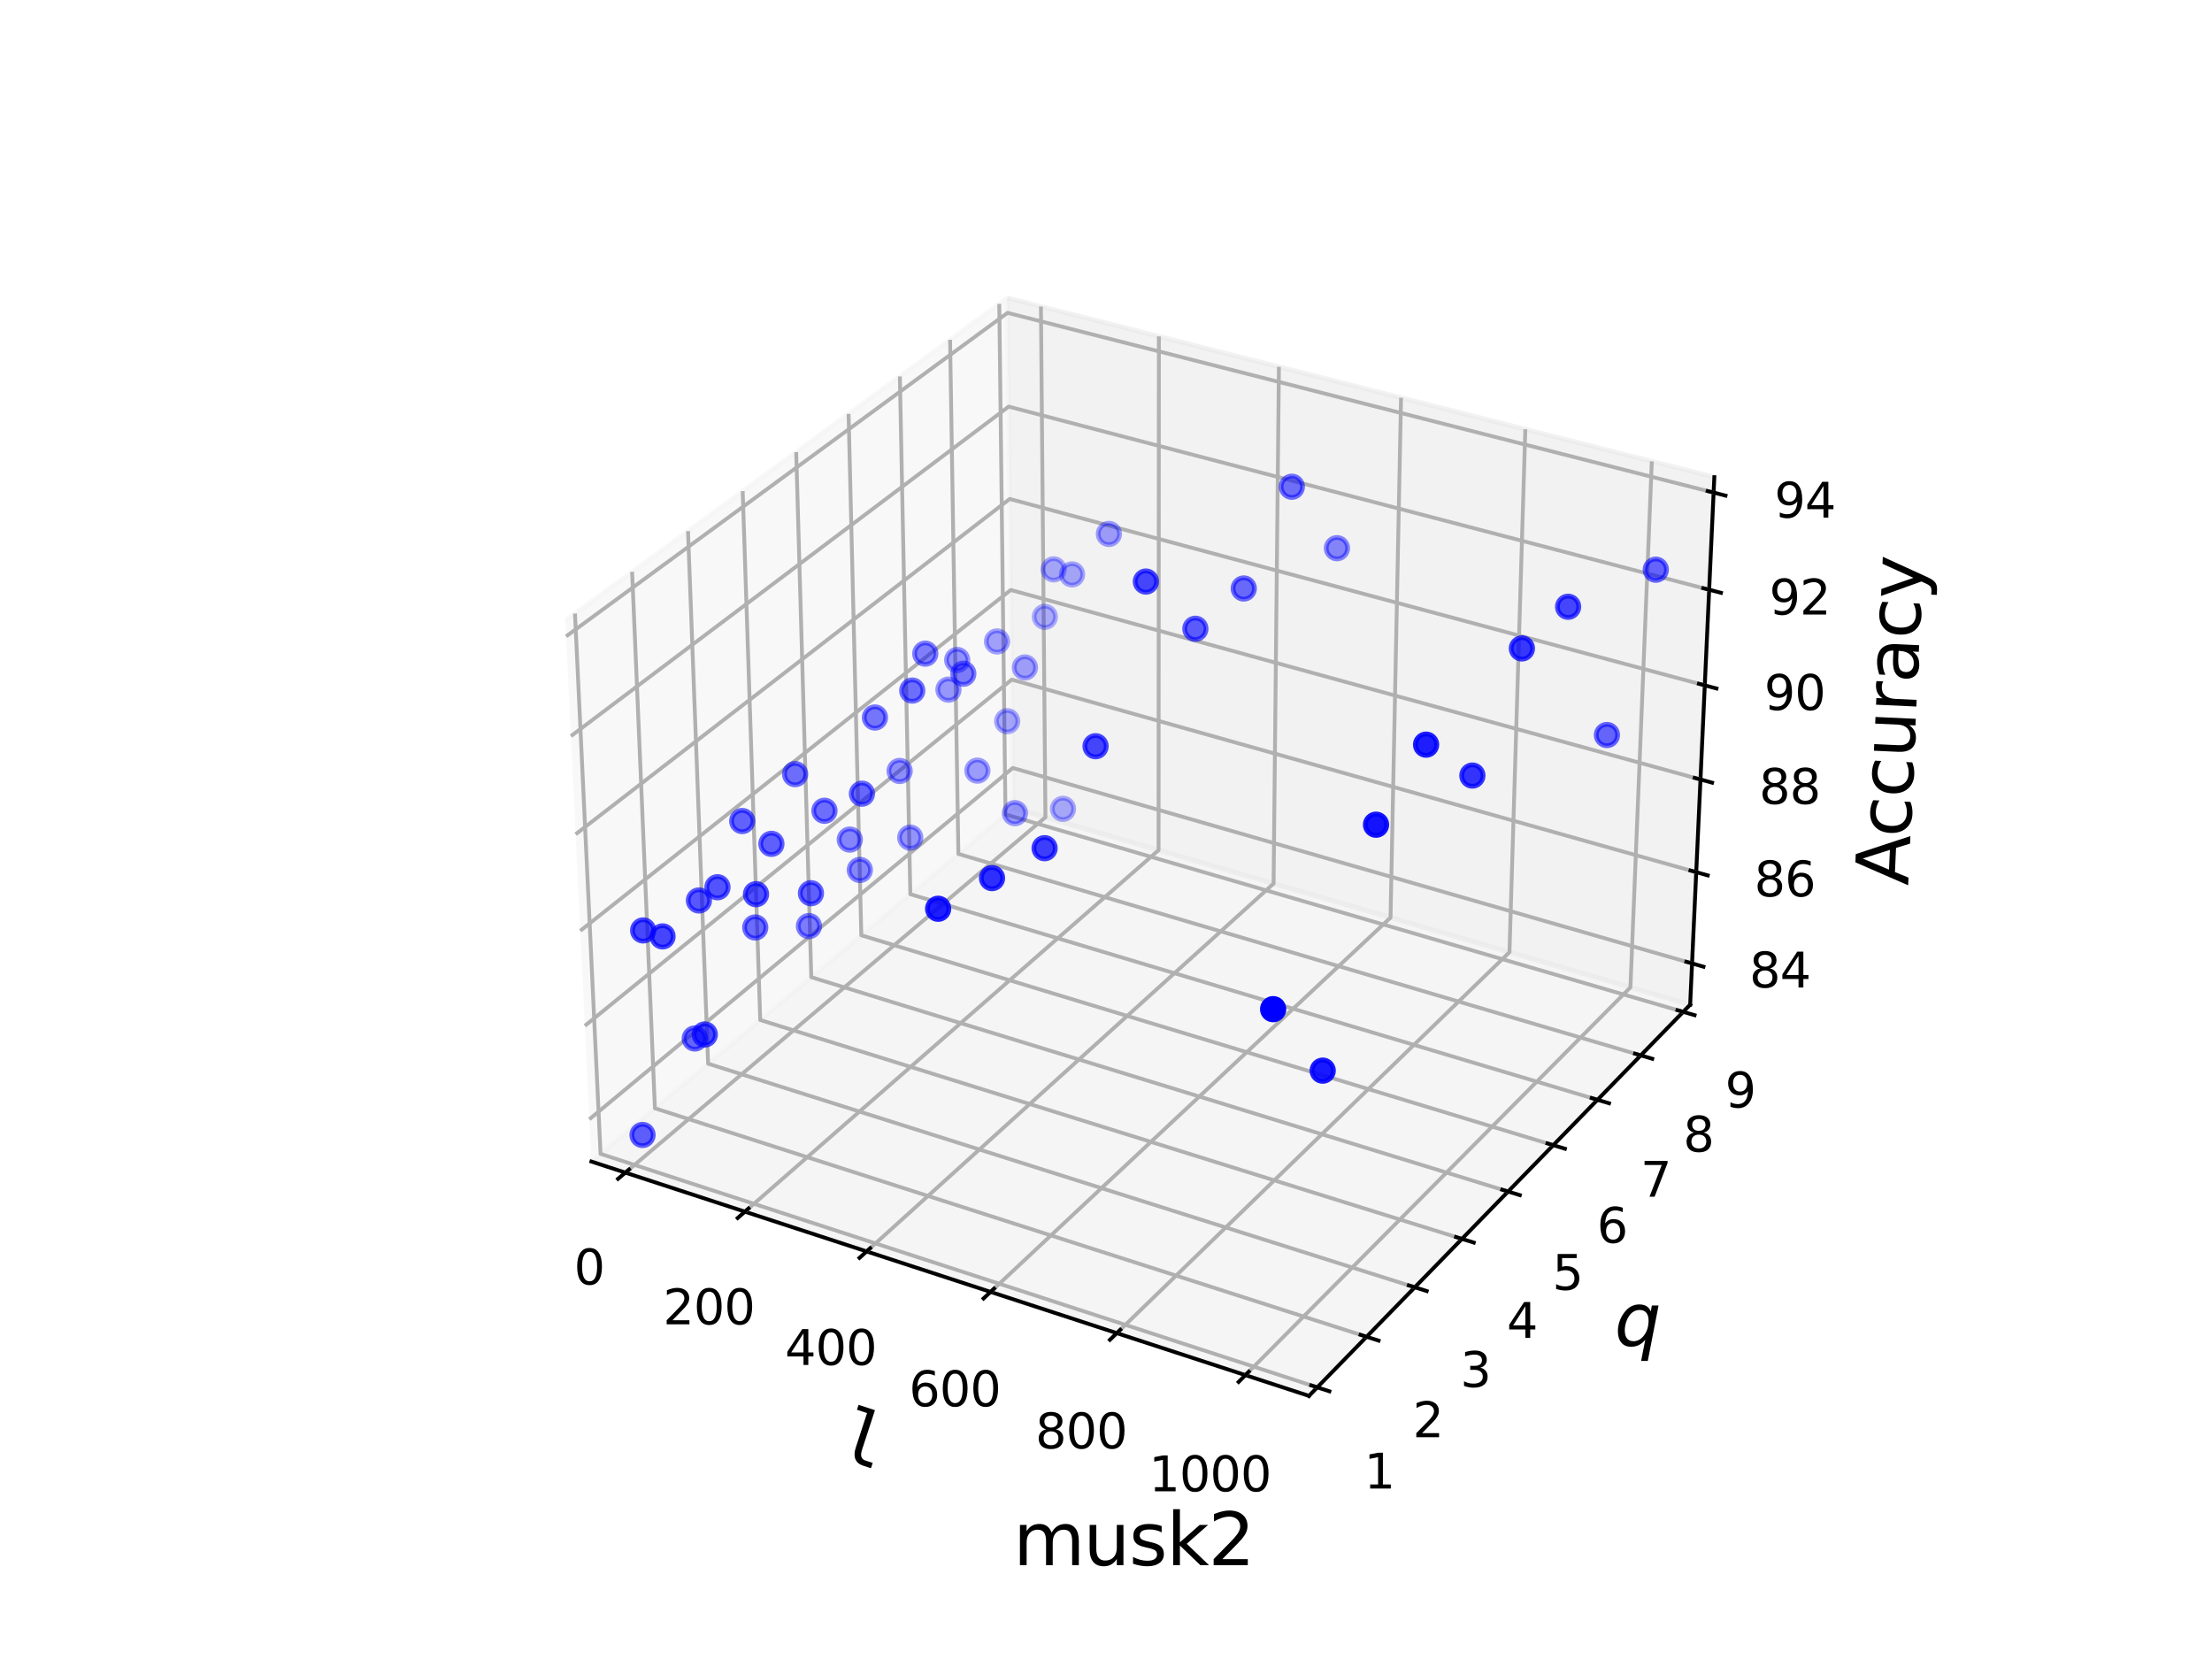<?xml version="1.0" encoding="utf-8" standalone="no"?>
<!DOCTYPE svg PUBLIC "-//W3C//DTD SVG 1.1//EN"
  "http://www.w3.org/Graphics/SVG/1.1/DTD/svg11.dtd">
<svg height="345.6pt" version="1.1" viewBox="0 0 460.8 345.6" width="460.8pt" xmlns="http://www.w3.org/2000/svg" xmlns:xlink="http://www.w3.org/1999/xlink">
 <defs>
  <style type="text/css">*{stroke-linecap:butt;stroke-linejoin:round;}</style>
 </defs>
 <g id="figure_1">
  <g id="patch_1">
   <path d="M 0 345.6 
L 460.8 345.6 
L 460.8 0 
L 0 0 
z
" style="fill:#ffffff;"/>
  </g>
  <g id="patch_2">
   <path d="M 103.104 307.584 
L 369.216 307.584 
L 369.216 41.472 
L 103.104 41.472 
z
" style="fill:#ffffff;"/>
  </g>
  <g id="pane3d_1">
   <g id="patch_3">
    <path d="M 123.197 241.969 
L 211.076 168.307 
L 209.855 62.074 
L 117.77 129.273 
" style="fill:#f2f2f2;opacity:0.5;stroke:#f2f2f2;stroke-linejoin:miter;"/>
   </g>
  </g>
  <g id="pane3d_2">
   <g id="patch_4">
    <path d="M 211.076 168.307 
L 352.09 209.295 
L 357.123 99.402 
L 209.855 62.074 
" style="fill:#e6e6e6;opacity:0.5;stroke:#e6e6e6;stroke-linejoin:miter;"/>
   </g>
  </g>
  <g id="pane3d_3">
   <g id="patch_5">
    <path d="M 123.197 241.969 
L 272.679 290.79 
L 352.09 209.295 
L 211.076 168.307 
" style="fill:#ececec;opacity:0.5;stroke:#ececec;stroke-linejoin:miter;"/>
   </g>
  </g>
  <g id="axis3d_1">
   <g id="line2d_1">
    <path d="M 123.197 241.969 
L 272.679 290.79 
" style="fill:none;stroke:#000000;stroke-linecap:square;stroke-width:0.8;"/>
   </g>
   <g id="text_1">
    <!-- $\mathtt{l}$ -->
    <g transform="translate(174.042 303.522)rotate(-341.913)scale(0.15 -0.15)">
     <defs>
      <path d="M 1997 1269 
Q 1997 881 2139 684 
Q 2281 488 2559 488 
L 3231 488 
L 3231 0 
L 2503 0 
Q 1988 0 1705 331 
Q 1422 663 1422 1269 
L 1422 4447 
L 500 4447 
L 500 4897 
L 1997 4897 
L 1997 1269 
z
" id="DejaVuSansMono-6c" transform="scale(0.016)"/>
     </defs>
     <use transform="translate(0 0.484)" xlink:href="#DejaVuSansMono-6c"/>
    </g>
   </g>
   <g id="Line3DCollection_1">
    <path d="M 130.275 244.281 
L 217.781 170.256 
L 216.843 63.845 
" style="fill:none;stroke:#b0b0b0;stroke-width:0.8;"/>
    <path d="M 155.178 252.414 
L 241.35 177.107 
L 241.418 70.074 
" style="fill:none;stroke:#b0b0b0;stroke-width:0.8;"/>
    <path d="M 180.533 260.695 
L 265.311 184.071 
L 266.421 76.412 
" style="fill:none;stroke:#b0b0b0;stroke-width:0.8;"/>
    <path d="M 206.352 269.128 
L 289.674 191.153 
L 291.862 82.86 
" style="fill:none;stroke:#b0b0b0;stroke-width:0.8;"/>
    <path d="M 232.65 277.716 
L 314.45 198.354 
L 317.752 89.423 
" style="fill:none;stroke:#b0b0b0;stroke-width:0.8;"/>
    <path d="M 259.438 286.465 
L 339.649 205.679 
L 344.105 96.103 
" style="fill:none;stroke:#b0b0b0;stroke-width:0.8;"/>
   </g>
   <g id="xtick_1">
    <g id="line2d_2">
     <path d="M 131.037 243.636 
L 128.748 245.573 
" style="fill:none;stroke:#000000;stroke-linecap:square;stroke-width:0.8;"/>
    </g>
    <g id="text_2">
     <!-- 0 -->
     <g transform="translate(119.563 267.576)scale(0.1 -0.1)">
      <defs>
       <path d="M 2034 4250 
Q 1547 4250 1301 3770 
Q 1056 3291 1056 2328 
Q 1056 1369 1301 889 
Q 1547 409 2034 409 
Q 2525 409 2770 889 
Q 3016 1369 3016 2328 
Q 3016 3291 2770 3770 
Q 2525 4250 2034 4250 
z
M 2034 4750 
Q 2819 4750 3233 4129 
Q 3647 3509 3647 2328 
Q 3647 1150 3233 529 
Q 2819 -91 2034 -91 
Q 1250 -91 836 529 
Q 422 1150 422 2328 
Q 422 3509 836 4129 
Q 1250 4750 2034 4750 
z
" id="DejaVuSans-30" transform="scale(0.016)"/>
      </defs>
      <use xlink:href="#DejaVuSans-30"/>
     </g>
    </g>
   </g>
   <g id="xtick_2">
    <g id="line2d_3">
     <path d="M 155.928 251.758 
L 153.673 253.729 
" style="fill:none;stroke:#000000;stroke-linecap:square;stroke-width:0.8;"/>
    </g>
    <g id="text_3">
     <!-- 200 -->
     <g transform="translate(138.128 275.882)scale(0.1 -0.1)">
      <defs>
       <path d="M 1228 531 
L 3431 531 
L 3431 0 
L 469 0 
L 469 531 
Q 828 903 1448 1529 
Q 2069 2156 2228 2338 
Q 2531 2678 2651 2914 
Q 2772 3150 2772 3378 
Q 2772 3750 2511 3984 
Q 2250 4219 1831 4219 
Q 1534 4219 1204 4116 
Q 875 4013 500 3803 
L 500 4441 
Q 881 4594 1212 4672 
Q 1544 4750 1819 4750 
Q 2544 4750 2975 4387 
Q 3406 4025 3406 3419 
Q 3406 3131 3298 2873 
Q 3191 2616 2906 2266 
Q 2828 2175 2409 1742 
Q 1991 1309 1228 531 
z
" id="DejaVuSans-32" transform="scale(0.016)"/>
      </defs>
      <use xlink:href="#DejaVuSans-32"/>
      <use x="63.623" xlink:href="#DejaVuSans-30"/>
      <use x="127.246" xlink:href="#DejaVuSans-30"/>
     </g>
    </g>
   </g>
   <g id="xtick_3">
    <g id="line2d_4">
     <path d="M 181.272 260.027 
L 179.051 262.034 
" style="fill:none;stroke:#000000;stroke-linecap:square;stroke-width:0.8;"/>
    </g>
    <g id="text_4">
     <!-- 400 -->
     <g transform="translate(163.511 284.339)scale(0.1 -0.1)">
      <defs>
       <path d="M 2419 4116 
L 825 1625 
L 2419 1625 
L 2419 4116 
z
M 2253 4666 
L 3047 4666 
L 3047 1625 
L 3713 1625 
L 3713 1100 
L 3047 1100 
L 3047 0 
L 2419 0 
L 2419 1100 
L 313 1100 
L 313 1709 
L 2253 4666 
z
" id="DejaVuSans-34" transform="scale(0.016)"/>
      </defs>
      <use xlink:href="#DejaVuSans-34"/>
      <use x="63.623" xlink:href="#DejaVuSans-30"/>
      <use x="127.246" xlink:href="#DejaVuSans-30"/>
     </g>
    </g>
   </g>
   <g id="xtick_4">
    <g id="line2d_5">
     <path d="M 207.079 268.447 
L 204.895 270.492 
" style="fill:none;stroke:#000000;stroke-linecap:square;stroke-width:0.8;"/>
    </g>
    <g id="text_5">
     <!-- 600 -->
     <g transform="translate(189.36 292.951)scale(0.1 -0.1)">
      <defs>
       <path d="M 2113 2584 
Q 1688 2584 1439 2293 
Q 1191 2003 1191 1497 
Q 1191 994 1439 701 
Q 1688 409 2113 409 
Q 2538 409 2786 701 
Q 3034 994 3034 1497 
Q 3034 2003 2786 2293 
Q 2538 2584 2113 2584 
z
M 3366 4563 
L 3366 3988 
Q 3128 4100 2886 4159 
Q 2644 4219 2406 4219 
Q 1781 4219 1451 3797 
Q 1122 3375 1075 2522 
Q 1259 2794 1537 2939 
Q 1816 3084 2150 3084 
Q 2853 3084 3261 2657 
Q 3669 2231 3669 1497 
Q 3669 778 3244 343 
Q 2819 -91 2113 -91 
Q 1303 -91 875 529 
Q 447 1150 447 2328 
Q 447 3434 972 4092 
Q 1497 4750 2381 4750 
Q 2619 4750 2861 4703 
Q 3103 4656 3366 4563 
z
" id="DejaVuSans-36" transform="scale(0.016)"/>
      </defs>
      <use xlink:href="#DejaVuSans-36"/>
      <use x="63.623" xlink:href="#DejaVuSans-30"/>
      <use x="127.246" xlink:href="#DejaVuSans-30"/>
     </g>
    </g>
   </g>
   <g id="xtick_5">
    <g id="line2d_6">
     <path d="M 233.364 277.023 
L 231.218 279.106 
" style="fill:none;stroke:#000000;stroke-linecap:square;stroke-width:0.8;"/>
    </g>
    <g id="text_6">
     <!-- 800 -->
     <g transform="translate(215.69 301.724)scale(0.1 -0.1)">
      <defs>
       <path d="M 2034 2216 
Q 1584 2216 1326 1975 
Q 1069 1734 1069 1313 
Q 1069 891 1326 650 
Q 1584 409 2034 409 
Q 2484 409 2743 651 
Q 3003 894 3003 1313 
Q 3003 1734 2745 1975 
Q 2488 2216 2034 2216 
z
M 1403 2484 
Q 997 2584 770 2862 
Q 544 3141 544 3541 
Q 544 4100 942 4425 
Q 1341 4750 2034 4750 
Q 2731 4750 3128 4425 
Q 3525 4100 3525 3541 
Q 3525 3141 3298 2862 
Q 3072 2584 2669 2484 
Q 3125 2378 3379 2068 
Q 3634 1759 3634 1313 
Q 3634 634 3220 271 
Q 2806 -91 2034 -91 
Q 1263 -91 848 271 
Q 434 634 434 1313 
Q 434 1759 690 2068 
Q 947 2378 1403 2484 
z
M 1172 3481 
Q 1172 3119 1398 2916 
Q 1625 2713 2034 2713 
Q 2441 2713 2670 2916 
Q 2900 3119 2900 3481 
Q 2900 3844 2670 4047 
Q 2441 4250 2034 4250 
Q 1625 4250 1398 4047 
Q 1172 3844 1172 3481 
z
" id="DejaVuSans-38" transform="scale(0.016)"/>
      </defs>
      <use xlink:href="#DejaVuSans-38"/>
      <use x="63.623" xlink:href="#DejaVuSans-30"/>
      <use x="127.246" xlink:href="#DejaVuSans-30"/>
     </g>
    </g>
   </g>
   <g id="xtick_6">
    <g id="line2d_7">
     <path d="M 260.139 285.759 
L 258.033 287.881 
" style="fill:none;stroke:#000000;stroke-linecap:square;stroke-width:0.8;"/>
    </g>
    <g id="text_7">
     <!-- 1000 -->
     <g transform="translate(239.331 310.66)scale(0.1 -0.1)">
      <defs>
       <path d="M 794 531 
L 1825 531 
L 1825 4091 
L 703 3866 
L 703 4441 
L 1819 4666 
L 2450 4666 
L 2450 531 
L 3481 531 
L 3481 0 
L 794 0 
L 794 531 
z
" id="DejaVuSans-31" transform="scale(0.016)"/>
      </defs>
      <use xlink:href="#DejaVuSans-31"/>
      <use x="63.623" xlink:href="#DejaVuSans-30"/>
      <use x="127.246" xlink:href="#DejaVuSans-30"/>
      <use x="190.869" xlink:href="#DejaVuSans-30"/>
     </g>
    </g>
   </g>
  </g>
  <g id="axis3d_2">
   <g id="line2d_8">
    <path d="M 352.09 209.295 
L 272.679 290.79 
" style="fill:none;stroke:#000000;stroke-linecap:square;stroke-width:0.8;"/>
   </g>
   <g id="text_8">
    <!-- $q$ -->
    <g transform="translate(336.333 280.338)scale(0.15 -0.15)">
     <defs>
      <path d="M 2669 525 
Q 2438 222 2123 65 
Q 1809 -91 1428 -91 
Q 897 -91 595 267 
Q 294 625 294 1253 
Q 294 1759 480 2231 
Q 666 2703 1013 3078 
Q 1238 3322 1530 3453 
Q 1822 3584 2144 3584 
Q 2531 3584 2781 3431 
Q 3031 3278 3144 2969 
L 3244 3494 
L 3822 3494 
L 2888 -1319 
L 2309 -1319 
L 2669 525 
z
M 891 1338 
Q 891 875 1084 633 
Q 1278 391 1644 391 
Q 2188 391 2572 911 
Q 2956 1431 2956 2175 
Q 2956 2625 2757 2864 
Q 2559 3103 2188 3103 
Q 1916 3103 1684 2976 
Q 1453 2850 1281 2606 
Q 1100 2350 995 2006 
Q 891 1663 891 1338 
z
" id="DejaVuSans-Oblique-71" transform="scale(0.016)"/>
     </defs>
     <use xlink:href="#DejaVuSans-Oblique-71"/>
    </g>
   </g>
   <g id="Line3DCollection_2">
    <path d="M 119.78 127.807 
L 125.108 240.368 
L 274.413 289.011 
" style="fill:none;stroke:#b0b0b0;stroke-width:0.8;"/>
    <path d="M 131.681 119.121 
L 136.43 230.877 
L 284.682 278.472 
" style="fill:none;stroke:#b0b0b0;stroke-width:0.8;"/>
    <path d="M 143.323 110.626 
L 147.516 221.585 
L 294.725 268.166 
" style="fill:none;stroke:#b0b0b0;stroke-width:0.8;"/>
    <path d="M 154.714 102.313 
L 158.373 212.484 
L 304.55 258.083 
" style="fill:none;stroke:#b0b0b0;stroke-width:0.8;"/>
    <path d="M 165.861 94.179 
L 169.008 203.57 
L 314.164 248.217 
" style="fill:none;stroke:#b0b0b0;stroke-width:0.8;"/>
    <path d="M 176.773 86.216 
L 179.428 194.836 
L 323.573 238.561 
" style="fill:none;stroke:#b0b0b0;stroke-width:0.8;"/>
    <path d="M 187.456 78.419 
L 189.639 186.276 
L 332.784 229.108 
" style="fill:none;stroke:#b0b0b0;stroke-width:0.8;"/>
    <path d="M 197.919 70.784 
L 199.648 177.887 
L 341.803 219.852 
" style="fill:none;stroke:#b0b0b0;stroke-width:0.8;"/>
    <path d="M 208.167 63.306 
L 209.46 169.663 
L 350.636 210.787 
" style="fill:none;stroke:#b0b0b0;stroke-width:0.8;"/>
   </g>
   <g id="xtick_7">
    <g id="line2d_9">
     <path d="M 273.155 288.601 
L 276.933 289.832 
" style="fill:none;stroke:#000000;stroke-linecap:square;stroke-width:0.8;"/>
    </g>
    <g id="text_9">
     <!-- 1 -->
     <g transform="translate(284.163 310.09)scale(0.1 -0.1)">
      <use xlink:href="#DejaVuSans-31"/>
     </g>
    </g>
   </g>
   <g id="xtick_8">
    <g id="line2d_10">
     <path d="M 283.433 278.071 
L 287.183 279.275 
" style="fill:none;stroke:#000000;stroke-linecap:square;stroke-width:0.8;"/>
    </g>
    <g id="text_10">
     <!-- 2 -->
     <g transform="translate(294.294 299.395)scale(0.1 -0.1)">
      <use xlink:href="#DejaVuSans-32"/>
     </g>
    </g>
   </g>
   <g id="xtick_9">
    <g id="line2d_11">
     <path d="M 293.486 267.773 
L 297.207 268.951 
" style="fill:none;stroke:#000000;stroke-linecap:square;stroke-width:0.8;"/>
    </g>
    <g id="text_11">
     <!-- 3 -->
     <g transform="translate(304.203 288.936)scale(0.1 -0.1)">
      <defs>
       <path d="M 2597 2516 
Q 3050 2419 3304 2112 
Q 3559 1806 3559 1356 
Q 3559 666 3084 287 
Q 2609 -91 1734 -91 
Q 1441 -91 1130 -33 
Q 819 25 488 141 
L 488 750 
Q 750 597 1062 519 
Q 1375 441 1716 441 
Q 2309 441 2620 675 
Q 2931 909 2931 1356 
Q 2931 1769 2642 2001 
Q 2353 2234 1838 2234 
L 1294 2234 
L 1294 2753 
L 1863 2753 
Q 2328 2753 2575 2939 
Q 2822 3125 2822 3475 
Q 2822 3834 2567 4026 
Q 2313 4219 1838 4219 
Q 1578 4219 1281 4162 
Q 984 4106 628 3988 
L 628 4550 
Q 988 4650 1302 4700 
Q 1616 4750 1894 4750 
Q 2613 4750 3031 4423 
Q 3450 4097 3450 3541 
Q 3450 3153 3228 2886 
Q 3006 2619 2597 2516 
z
" id="DejaVuSans-33" transform="scale(0.016)"/>
      </defs>
      <use xlink:href="#DejaVuSans-33"/>
     </g>
    </g>
   </g>
   <g id="xtick_10">
    <g id="line2d_12">
     <path d="M 303.32 257.699 
L 307.013 258.851 
" style="fill:none;stroke:#000000;stroke-linecap:square;stroke-width:0.8;"/>
    </g>
    <g id="text_12">
     <!-- 4 -->
     <g transform="translate(313.895 278.704)scale(0.1 -0.1)">
      <use xlink:href="#DejaVuSans-34"/>
     </g>
    </g>
   </g>
   <g id="xtick_11">
    <g id="line2d_13">
     <path d="M 312.943 247.842 
L 316.608 248.969 
" style="fill:none;stroke:#000000;stroke-linecap:square;stroke-width:0.8;"/>
    </g>
    <g id="text_13">
     <!-- 5 -->
     <g transform="translate(323.38 268.692)scale(0.1 -0.1)">
      <defs>
       <path d="M 691 4666 
L 3169 4666 
L 3169 4134 
L 1269 4134 
L 1269 2991 
Q 1406 3038 1543 3061 
Q 1681 3084 1819 3084 
Q 2600 3084 3056 2656 
Q 3513 2228 3513 1497 
Q 3513 744 3044 326 
Q 2575 -91 1722 -91 
Q 1428 -91 1123 -41 
Q 819 9 494 109 
L 494 744 
Q 775 591 1075 516 
Q 1375 441 1709 441 
Q 2250 441 2565 725 
Q 2881 1009 2881 1497 
Q 2881 1984 2565 2268 
Q 2250 2553 1709 2553 
Q 1456 2553 1204 2497 
Q 953 2441 691 2322 
L 691 4666 
z
" id="DejaVuSans-35" transform="scale(0.016)"/>
      </defs>
      <use xlink:href="#DejaVuSans-35"/>
     </g>
    </g>
   </g>
   <g id="xtick_12">
    <g id="line2d_14">
     <path d="M 322.361 238.193 
L 325.999 239.297 
" style="fill:none;stroke:#000000;stroke-linecap:square;stroke-width:0.8;"/>
    </g>
    <g id="text_14">
     <!-- 6 -->
     <g transform="translate(332.662 258.894)scale(0.1 -0.1)">
      <use xlink:href="#DejaVuSans-36"/>
     </g>
    </g>
   </g>
   <g id="xtick_13">
    <g id="line2d_15">
     <path d="M 331.581 228.748 
L 335.192 229.829 
" style="fill:none;stroke:#000000;stroke-linecap:square;stroke-width:0.8;"/>
    </g>
    <g id="text_15">
     <!-- 7 -->
     <g transform="translate(341.749 249.302)scale(0.1 -0.1)">
      <defs>
       <path d="M 525 4666 
L 3525 4666 
L 3525 4397 
L 1831 0 
L 1172 0 
L 2766 4134 
L 525 4134 
L 525 4666 
z
" id="DejaVuSans-37" transform="scale(0.016)"/>
      </defs>
      <use xlink:href="#DejaVuSans-37"/>
     </g>
    </g>
   </g>
   <g id="xtick_14">
    <g id="line2d_16">
     <path d="M 340.609 219.5 
L 344.193 220.558 
" style="fill:none;stroke:#000000;stroke-linecap:square;stroke-width:0.8;"/>
    </g>
    <g id="text_16">
     <!-- 8 -->
     <g transform="translate(350.647 239.909)scale(0.1 -0.1)">
      <use xlink:href="#DejaVuSans-38"/>
     </g>
    </g>
   </g>
   <g id="xtick_15">
    <g id="line2d_17">
     <path d="M 349.451 210.442 
L 353.009 211.479 
" style="fill:none;stroke:#000000;stroke-linecap:square;stroke-width:0.8;"/>
    </g>
    <g id="text_17">
     <!-- 9 -->
     <g transform="translate(359.361 230.711)scale(0.1 -0.1)">
      <defs>
       <path d="M 703 97 
L 703 672 
Q 941 559 1184 500 
Q 1428 441 1663 441 
Q 2288 441 2617 861 
Q 2947 1281 2994 2138 
Q 2813 1869 2534 1725 
Q 2256 1581 1919 1581 
Q 1219 1581 811 2004 
Q 403 2428 403 3163 
Q 403 3881 828 4315 
Q 1253 4750 1959 4750 
Q 2769 4750 3195 4129 
Q 3622 3509 3622 2328 
Q 3622 1225 3098 567 
Q 2575 -91 1691 -91 
Q 1453 -91 1209 -44 
Q 966 3 703 97 
z
M 1959 2075 
Q 2384 2075 2632 2365 
Q 2881 2656 2881 3163 
Q 2881 3666 2632 3958 
Q 2384 4250 1959 4250 
Q 1534 4250 1286 3958 
Q 1038 3666 1038 3163 
Q 1038 2656 1286 2365 
Q 1534 2075 1959 2075 
z
" id="DejaVuSans-39" transform="scale(0.016)"/>
      </defs>
      <use xlink:href="#DejaVuSans-39"/>
     </g>
    </g>
   </g>
  </g>
  <g id="axis3d_3">
   <g id="line2d_18">
    <path d="M 352.09 209.295 
L 357.123 99.402 
" style="fill:none;stroke:#000000;stroke-linecap:square;stroke-width:0.8;"/>
   </g>
   <g id="text_18">
    <!-- Accuracy -->
    <g transform="translate(397.496 184.539)rotate(-87.378)scale(0.15 -0.15)">
     <defs>
      <path d="M 2188 4044 
L 1331 1722 
L 3047 1722 
L 2188 4044 
z
M 1831 4666 
L 2547 4666 
L 4325 0 
L 3669 0 
L 3244 1197 
L 1141 1197 
L 716 0 
L 50 0 
L 1831 4666 
z
" id="DejaVuSans-41" transform="scale(0.016)"/>
      <path d="M 3122 3366 
L 3122 2828 
Q 2878 2963 2633 3030 
Q 2388 3097 2138 3097 
Q 1578 3097 1268 2742 
Q 959 2388 959 1747 
Q 959 1106 1268 751 
Q 1578 397 2138 397 
Q 2388 397 2633 464 
Q 2878 531 3122 666 
L 3122 134 
Q 2881 22 2623 -34 
Q 2366 -91 2075 -91 
Q 1284 -91 818 406 
Q 353 903 353 1747 
Q 353 2603 823 3093 
Q 1294 3584 2113 3584 
Q 2378 3584 2631 3529 
Q 2884 3475 3122 3366 
z
" id="DejaVuSans-63" transform="scale(0.016)"/>
      <path d="M 544 1381 
L 544 3500 
L 1119 3500 
L 1119 1403 
Q 1119 906 1312 657 
Q 1506 409 1894 409 
Q 2359 409 2629 706 
Q 2900 1003 2900 1516 
L 2900 3500 
L 3475 3500 
L 3475 0 
L 2900 0 
L 2900 538 
Q 2691 219 2414 64 
Q 2138 -91 1772 -91 
Q 1169 -91 856 284 
Q 544 659 544 1381 
z
M 1991 3584 
L 1991 3584 
z
" id="DejaVuSans-75" transform="scale(0.016)"/>
      <path d="M 2631 2963 
Q 2534 3019 2420 3045 
Q 2306 3072 2169 3072 
Q 1681 3072 1420 2755 
Q 1159 2438 1159 1844 
L 1159 0 
L 581 0 
L 581 3500 
L 1159 3500 
L 1159 2956 
Q 1341 3275 1631 3429 
Q 1922 3584 2338 3584 
Q 2397 3584 2469 3576 
Q 2541 3569 2628 3553 
L 2631 2963 
z
" id="DejaVuSans-72" transform="scale(0.016)"/>
      <path d="M 2194 1759 
Q 1497 1759 1228 1600 
Q 959 1441 959 1056 
Q 959 750 1161 570 
Q 1363 391 1709 391 
Q 2188 391 2477 730 
Q 2766 1069 2766 1631 
L 2766 1759 
L 2194 1759 
z
M 3341 1997 
L 3341 0 
L 2766 0 
L 2766 531 
Q 2569 213 2275 61 
Q 1981 -91 1556 -91 
Q 1019 -91 701 211 
Q 384 513 384 1019 
Q 384 1609 779 1909 
Q 1175 2209 1959 2209 
L 2766 2209 
L 2766 2266 
Q 2766 2663 2505 2880 
Q 2244 3097 1772 3097 
Q 1472 3097 1187 3025 
Q 903 2953 641 2809 
L 641 3341 
Q 956 3463 1253 3523 
Q 1550 3584 1831 3584 
Q 2591 3584 2966 3190 
Q 3341 2797 3341 1997 
z
" id="DejaVuSans-61" transform="scale(0.016)"/>
      <path d="M 2059 -325 
Q 1816 -950 1584 -1140 
Q 1353 -1331 966 -1331 
L 506 -1331 
L 506 -850 
L 844 -850 
Q 1081 -850 1212 -737 
Q 1344 -625 1503 -206 
L 1606 56 
L 191 3500 
L 800 3500 
L 1894 763 
L 2988 3500 
L 3597 3500 
L 2059 -325 
z
" id="DejaVuSans-79" transform="scale(0.016)"/>
     </defs>
     <use xlink:href="#DejaVuSans-41"/>
     <use x="66.658" xlink:href="#DejaVuSans-63"/>
     <use x="121.639" xlink:href="#DejaVuSans-63"/>
     <use x="176.619" xlink:href="#DejaVuSans-75"/>
     <use x="239.998" xlink:href="#DejaVuSans-72"/>
     <use x="281.111" xlink:href="#DejaVuSans-61"/>
     <use x="342.391" xlink:href="#DejaVuSans-63"/>
     <use x="397.371" xlink:href="#DejaVuSans-79"/>
    </g>
   </g>
   <g id="Line3DCollection_3">
    <path d="M 352.484 200.698 
L 210.98 159.981 
L 122.773 233.167 
" style="fill:none;stroke:#b0b0b0;stroke-width:0.8;"/>
    <path d="M 353.355 181.687 
L 210.769 141.577 
L 121.836 213.693 
" style="fill:none;stroke:#b0b0b0;stroke-width:0.8;"/>
    <path d="M 354.239 162.381 
L 210.554 122.901 
L 120.883 193.905 
" style="fill:none;stroke:#b0b0b0;stroke-width:0.8;"/>
    <path d="M 355.137 142.771 
L 210.336 103.945 
L 119.914 173.794 
" style="fill:none;stroke:#b0b0b0;stroke-width:0.8;"/>
    <path d="M 356.049 122.852 
L 210.115 84.705 
L 118.93 153.353 
" style="fill:none;stroke:#b0b0b0;stroke-width:0.8;"/>
    <path d="M 356.976 102.615 
L 209.89 65.173 
L 117.929 132.573 
" style="fill:none;stroke:#b0b0b0;stroke-width:0.8;"/>
   </g>
   <g id="xtick_16">
    <g id="line2d_19">
     <path d="M 351.296 200.356 
L 354.863 201.382 
" style="fill:none;stroke:#000000;stroke-linecap:square;stroke-width:0.8;"/>
    </g>
    <g id="text_19">
     <!-- 84 -->
     <g transform="translate(364.433 205.708)scale(0.1 -0.1)">
      <use xlink:href="#DejaVuSans-38"/>
      <use x="63.623" xlink:href="#DejaVuSans-34"/>
     </g>
    </g>
   </g>
   <g id="xtick_17">
    <g id="line2d_20">
     <path d="M 352.157 181.351 
L 355.752 182.362 
" style="fill:none;stroke:#000000;stroke-linecap:square;stroke-width:0.8;"/>
    </g>
    <g id="text_20">
     <!-- 86 -->
     <g transform="translate(365.442 186.735)scale(0.1 -0.1)">
      <use xlink:href="#DejaVuSans-38"/>
      <use x="63.623" xlink:href="#DejaVuSans-36"/>
     </g>
    </g>
   </g>
   <g id="xtick_18">
    <g id="line2d_21">
     <path d="M 353.032 162.049 
L 356.656 163.045 
" style="fill:none;stroke:#000000;stroke-linecap:square;stroke-width:0.8;"/>
    </g>
    <g id="text_21">
     <!-- 88 -->
     <g transform="translate(366.466 167.468)scale(0.1 -0.1)">
      <use xlink:href="#DejaVuSans-38"/>
      <use x="63.623" xlink:href="#DejaVuSans-38"/>
     </g>
    </g>
   </g>
   <g id="xtick_19">
    <g id="line2d_22">
     <path d="M 353.92 142.445 
L 357.573 143.425 
" style="fill:none;stroke:#000000;stroke-linecap:square;stroke-width:0.8;"/>
    </g>
    <g id="text_22">
     <!-- 90 -->
     <g transform="translate(367.507 147.899)scale(0.1 -0.1)">
      <use xlink:href="#DejaVuSans-39"/>
      <use x="63.623" xlink:href="#DejaVuSans-30"/>
     </g>
    </g>
   </g>
   <g id="xtick_20">
    <g id="line2d_23">
     <path d="M 354.822 122.531 
L 358.506 123.494 
" style="fill:none;stroke:#000000;stroke-linecap:square;stroke-width:0.8;"/>
    </g>
    <g id="text_23">
     <!-- 92 -->
     <g transform="translate(368.564 128.022)scale(0.1 -0.1)">
      <use xlink:href="#DejaVuSans-39"/>
      <use x="63.623" xlink:href="#DejaVuSans-32"/>
     </g>
    </g>
   </g>
   <g id="xtick_21">
    <g id="line2d_24">
     <path d="M 355.739 102.3 
L 359.453 103.245 
" style="fill:none;stroke:#000000;stroke-linecap:square;stroke-width:0.8;"/>
    </g>
    <g id="text_24">
     <!-- 94 -->
     <g transform="translate(369.638 107.829)scale(0.1 -0.1)">
      <use xlink:href="#DejaVuSans-39"/>
      <use x="63.623" xlink:href="#DejaVuSans-34"/>
     </g>
    </g>
   </g>
  </g>
  <g id="axes_1">
   <g id="Path3DCollection_1">
    <defs>
     <path d="M 0 2.236 
C 0.593 2.236 1.162 2 1.581 1.581 
C 2 1.162 2.236 0.593 2.236 -0 
C 2.236 -0.593 2 -1.162 1.581 -1.581 
C 1.162 -2 0.593 -2.236 0 -2.236 
C -0.593 -2.236 -1.162 -2 -1.581 -1.581 
C -2 -1.162 -2.236 -0.593 -2.236 0 
C -2.236 0.593 -2 1.162 -1.581 1.581 
C -1.162 2 -0.593 2.236 0 2.236 
z
" id="C0_0_630ef61f46"/>
    </defs>
    <g clip-path="url(#p753db0ddfa)">
     <use style="fill:#0000ff;fill-opacity:0.3;stroke:#0000ff;stroke-opacity:0.3;" x="217.664" xlink:href="#C0_0_630ef61f46" y="128.498"/>
    </g>
    <g clip-path="url(#p753db0ddfa)">
     <use style="fill:#0000ff;fill-opacity:0.316;stroke:#0000ff;stroke-opacity:0.316;" x="221.441" xlink:href="#C0_0_630ef61f46" y="168.496"/>
    </g>
    <g clip-path="url(#p753db0ddfa)">
     <use style="fill:#0000ff;fill-opacity:0.322;stroke:#0000ff;stroke-opacity:0.322;" x="219.49" xlink:href="#C0_0_630ef61f46" y="118.611"/>
    </g>
    <g clip-path="url(#p753db0ddfa)">
     <use style="fill:#0000ff;fill-opacity:0.325;stroke:#0000ff;stroke-opacity:0.325;" x="209.81" xlink:href="#C0_0_630ef61f46" y="150.237"/>
    </g>
    <g clip-path="url(#p753db0ddfa)">
     <use style="fill:#0000ff;fill-opacity:0.328;stroke:#0000ff;stroke-opacity:0.328;" x="223.33" xlink:href="#C0_0_630ef61f46" y="119.657"/>
    </g>
    <g clip-path="url(#p753db0ddfa)">
     <use style="fill:#0000ff;fill-opacity:0.352;stroke:#0000ff;stroke-opacity:0.352;" x="207.695" xlink:href="#C0_0_630ef61f46" y="133.627"/>
    </g>
    <g clip-path="url(#p753db0ddfa)">
     <use style="fill:#0000ff;fill-opacity:0.354;stroke:#0000ff;stroke-opacity:0.354;" x="213.512" xlink:href="#C0_0_630ef61f46" y="139.042"/>
    </g>
    <g clip-path="url(#p753db0ddfa)">
     <use style="fill:#0000ff;fill-opacity:0.36;stroke:#0000ff;stroke-opacity:0.36;" x="231.005" xlink:href="#C0_0_630ef61f46" y="111.228"/>
    </g>
    <g clip-path="url(#p753db0ddfa)">
     <use style="fill:#0000ff;fill-opacity:0.377;stroke:#0000ff;stroke-opacity:0.377;" x="203.61" xlink:href="#C0_0_630ef61f46" y="160.539"/>
    </g>
    <g clip-path="url(#p753db0ddfa)">
     <use style="fill:#0000ff;fill-opacity:0.377;stroke:#0000ff;stroke-opacity:0.377;" x="211.425" xlink:href="#C0_0_630ef61f46" y="169.391"/>
    </g>
    <g clip-path="url(#p753db0ddfa)">
     <use style="fill:#0000ff;fill-opacity:0.396;stroke:#0000ff;stroke-opacity:0.396;" x="197.579" xlink:href="#C0_0_630ef61f46" y="143.663"/>
    </g>
    <g clip-path="url(#p753db0ddfa)">
     <use style="fill:#0000ff;fill-opacity:0.406;stroke:#0000ff;stroke-opacity:0.406;" x="189.619" xlink:href="#C0_0_630ef61f46" y="174.492"/>
    </g>
    <g clip-path="url(#p753db0ddfa)">
     <use style="fill:#0000ff;fill-opacity:0.411;stroke:#0000ff;stroke-opacity:0.411;" x="199.406" xlink:href="#C0_0_630ef61f46" y="137.496"/>
    </g>
    <g clip-path="url(#p753db0ddfa)">
     <use style="fill:#0000ff;fill-opacity:0.428;stroke:#0000ff;stroke-opacity:0.428;" x="187.41" xlink:href="#C0_0_630ef61f46" y="160.604"/>
    </g>
    <g clip-path="url(#p753db0ddfa)">
     <use style="fill:#0000ff;fill-opacity:0.455;stroke:#0000ff;stroke-opacity:0.455;" x="278.507" xlink:href="#C0_0_630ef61f46" y="114.195"/>
    </g>
    <g clip-path="url(#p753db0ddfa)">
     <use style="fill:#0000ff;fill-opacity:0.458;stroke:#0000ff;stroke-opacity:0.458;" x="179.117" xlink:href="#C0_0_630ef61f46" y="181.226"/>
    </g>
    <g clip-path="url(#p753db0ddfa)">
     <use style="fill:#0000ff;fill-opacity:0.466;stroke:#0000ff;stroke-opacity:0.466;" x="177.028" xlink:href="#C0_0_630ef61f46" y="174.907"/>
    </g>
    <g clip-path="url(#p753db0ddfa)">
     <use style="fill:#0000ff;fill-opacity:0.487;stroke:#0000ff;stroke-opacity:0.487;" x="192.754" xlink:href="#C0_0_630ef61f46" y="136.169"/>
    </g>
    <g clip-path="url(#p753db0ddfa)">
     <use style="fill:#0000ff;fill-opacity:0.497;stroke:#0000ff;stroke-opacity:0.497;" x="200.676" xlink:href="#C0_0_630ef61f46" y="140.346"/>
    </g>
    <g clip-path="url(#p753db0ddfa)">
     <use style="fill:#0000ff;fill-opacity:0.502;stroke:#0000ff;stroke-opacity:0.502;" x="168.517" xlink:href="#C0_0_630ef61f46" y="192.915"/>
    </g>
    <g clip-path="url(#p753db0ddfa)">
     <use style="fill:#0000ff;fill-opacity:0.528;stroke:#0000ff;stroke-opacity:0.528;" x="182.262" xlink:href="#C0_0_630ef61f46" y="149.472"/>
    </g>
    <g clip-path="url(#p753db0ddfa)">
     <use style="fill:#0000ff;fill-opacity:0.544;stroke:#0000ff;stroke-opacity:0.544;" x="269.112" xlink:href="#C0_0_630ef61f46" y="101.402"/>
    </g>
    <g clip-path="url(#p753db0ddfa)">
     <use style="fill:#0000ff;fill-opacity:0.557;stroke:#0000ff;stroke-opacity:0.557;" x="190.037" xlink:href="#C0_0_630ef61f46" y="143.859"/>
    </g>
    <g clip-path="url(#p753db0ddfa)">
     <use style="fill:#0000ff;fill-opacity:0.558;stroke:#0000ff;stroke-opacity:0.558;" x="171.749" xlink:href="#C0_0_630ef61f46" y="168.896"/>
    </g>
    <g clip-path="url(#p753db0ddfa)">
     <use style="fill:#0000ff;fill-opacity:0.559;stroke:#0000ff;stroke-opacity:0.559;" x="165.641" xlink:href="#C0_0_630ef61f46" y="161.263"/>
    </g>
    <g clip-path="url(#p753db0ddfa)">
     <use style="fill:#0000ff;fill-opacity:0.57;stroke:#0000ff;stroke-opacity:0.57;" x="157.331" xlink:href="#C0_0_630ef61f46" y="193.21"/>
    </g>
    <g clip-path="url(#p753db0ddfa)">
     <use style="fill:#0000ff;fill-opacity:0.57;stroke:#0000ff;stroke-opacity:0.57;" x="259.095" xlink:href="#C0_0_630ef61f46" y="122.591"/>
    </g>
    <g clip-path="url(#p753db0ddfa)">
     <use style="fill:#0000ff;fill-opacity:0.583;stroke:#0000ff;stroke-opacity:0.583;" x="179.557" xlink:href="#C0_0_630ef61f46" y="165.338"/>
    </g>
    <g clip-path="url(#p753db0ddfa)">
     <use style="fill:#0000ff;fill-opacity:0.587;stroke:#0000ff;stroke-opacity:0.587;" x="344.931" xlink:href="#C0_0_630ef61f46" y="118.679"/>
    </g>
    <g clip-path="url(#p753db0ddfa)">
     <use style="fill:#0000ff;fill-opacity:0.589;stroke:#0000ff;stroke-opacity:0.589;" x="334.754" xlink:href="#C0_0_630ef61f46" y="153.115"/>
    </g>
    <g clip-path="url(#p753db0ddfa)">
     <use style="fill:#0000ff;fill-opacity:0.59;stroke:#0000ff;stroke-opacity:0.59;" x="144.738" xlink:href="#C0_0_630ef61f46" y="216.336"/>
    </g>
    <g clip-path="url(#p753db0ddfa)">
     <use style="fill:#0000ff;fill-opacity:0.609;stroke:#0000ff;stroke-opacity:0.609;" x="154.618" xlink:href="#C0_0_630ef61f46" y="171.037"/>
    </g>
    <g clip-path="url(#p753db0ddfa)">
     <use style="fill:#0000ff;fill-opacity:0.612;stroke:#0000ff;stroke-opacity:0.612;" x="168.934" xlink:href="#C0_0_630ef61f46" y="186.072"/>
    </g>
    <g clip-path="url(#p753db0ddfa)">
     <use style="fill:#0000ff;fill-opacity:0.614;stroke:#0000ff;stroke-opacity:0.614;" x="160.698" xlink:href="#C0_0_630ef61f46" y="175.786"/>
    </g>
    <g clip-path="url(#p753db0ddfa)">
     <use style="fill:#0000ff;fill-opacity:0.621;stroke:#0000ff;stroke-opacity:0.621;" x="133.851" xlink:href="#C0_0_630ef61f46" y="236.436"/>
    </g>
    <g clip-path="url(#p753db0ddfa)">
     <use style="fill:#0000ff;fill-opacity:0.623;stroke:#0000ff;stroke-opacity:0.623;" x="249.015" xlink:href="#C0_0_630ef61f46" y="130.982"/>
    </g>
    <g clip-path="url(#p753db0ddfa)">
     <use style="fill:#0000ff;fill-opacity:0.652;stroke:#0000ff;stroke-opacity:0.652;" x="145.597" xlink:href="#C0_0_630ef61f46" y="187.582"/>
    </g>
    <g clip-path="url(#p753db0ddfa)">
     <use style="fill:#0000ff;fill-opacity:0.667;stroke:#0000ff;stroke-opacity:0.667;" x="149.461" xlink:href="#C0_0_630ef61f46" y="184.828"/>
    </g>
    <g clip-path="url(#p753db0ddfa)">
     <use style="fill:#0000ff;fill-opacity:0.683;stroke:#0000ff;stroke-opacity:0.683;" x="157.493" xlink:href="#C0_0_630ef61f46" y="186.274"/>
    </g>
    <g clip-path="url(#p753db0ddfa)">
     <use style="fill:#0000ff;fill-opacity:0.697;stroke:#0000ff;stroke-opacity:0.697;" x="146.818" xlink:href="#C0_0_630ef61f46" y="215.499"/>
    </g>
    <g clip-path="url(#p753db0ddfa)">
     <use style="fill:#0000ff;fill-opacity:0.711;stroke:#0000ff;stroke-opacity:0.711;" x="326.666" xlink:href="#C0_0_630ef61f46" y="126.4"/>
    </g>
    <g clip-path="url(#p753db0ddfa)">
     <use style="fill:#0000ff;fill-opacity:0.712;stroke:#0000ff;stroke-opacity:0.712;" x="133.98" xlink:href="#C0_0_630ef61f46" y="193.826"/>
    </g>
    <g clip-path="url(#p753db0ddfa)">
     <use style="fill:#0000ff;fill-opacity:0.712;stroke:#0000ff;stroke-opacity:0.712;" x="238.709" xlink:href="#C0_0_630ef61f46" y="121.148"/>
    </g>
    <g clip-path="url(#p753db0ddfa)">
     <use style="fill:#0000ff;fill-opacity:0.716;stroke:#0000ff;stroke-opacity:0.716;" x="228.225" xlink:href="#C0_0_630ef61f46" y="155.453"/>
    </g>
    <g clip-path="url(#p753db0ddfa)">
     <use style="fill:#0000ff;fill-opacity:0.719;stroke:#0000ff;stroke-opacity:0.719;" x="138.02" xlink:href="#C0_0_630ef61f46" y="195.07"/>
    </g>
    <g clip-path="url(#p753db0ddfa)">
     <use style="fill:#0000ff;fill-opacity:0.747;stroke:#0000ff;stroke-opacity:0.747;" x="217.607" xlink:href="#C0_0_630ef61f46" y="176.694"/>
    </g>
    <g clip-path="url(#p753db0ddfa)">
     <use style="fill:#0000ff;fill-opacity:0.766;stroke:#0000ff;stroke-opacity:0.766;" x="317.037" xlink:href="#C0_0_630ef61f46" y="135.078"/>
    </g>
    <g clip-path="url(#p753db0ddfa)">
     <use style="fill:#0000ff;fill-opacity:0.787;stroke:#0000ff;stroke-opacity:0.787;" x="306.721" xlink:href="#C0_0_630ef61f46" y="161.564"/>
    </g>
    <g clip-path="url(#p753db0ddfa)">
     <use style="fill:#0000ff;fill-opacity:0.809;stroke:#0000ff;stroke-opacity:0.809;" x="206.656" xlink:href="#C0_0_630ef61f46" y="182.925"/>
    </g>
    <g clip-path="url(#p753db0ddfa)">
     <use style="fill:#0000ff;fill-opacity:0.873;stroke:#0000ff;stroke-opacity:0.873;" x="195.429" xlink:href="#C0_0_630ef61f46" y="189.311"/>
    </g>
    <g clip-path="url(#p753db0ddfa)">
     <use style="fill:#0000ff;fill-opacity:0.876;stroke:#0000ff;stroke-opacity:0.876;" x="297.078" xlink:href="#C0_0_630ef61f46" y="155.124"/>
    </g>
    <g clip-path="url(#p753db0ddfa)">
     <use style="fill:#0000ff;fill-opacity:0.891;stroke:#0000ff;stroke-opacity:0.891;" x="275.544" xlink:href="#C0_0_630ef61f46" y="223.033"/>
    </g>
    <g clip-path="url(#p753db0ddfa)">
     <use style="fill:#0000ff;fill-opacity:0.92;stroke:#0000ff;stroke-opacity:0.92;" x="286.651" xlink:href="#C0_0_630ef61f46" y="171.801"/>
    </g>
    <g clip-path="url(#p753db0ddfa)">
     <use style="fill:#0000ff;stroke:#0000ff;" x="265.217" xlink:href="#C0_0_630ef61f46" y="210.225"/>
    </g>
   </g>
   <g id="text_25">
    <!-- musk2 -->
    <g transform="translate(211.08 326.066)scale(0.15 -0.15)">
     <defs>
      <path d="M 3328 2828 
Q 3544 3216 3844 3400 
Q 4144 3584 4550 3584 
Q 5097 3584 5394 3201 
Q 5691 2819 5691 2113 
L 5691 0 
L 5113 0 
L 5113 2094 
Q 5113 2597 4934 2840 
Q 4756 3084 4391 3084 
Q 3944 3084 3684 2787 
Q 3425 2491 3425 1978 
L 3425 0 
L 2847 0 
L 2847 2094 
Q 2847 2600 2669 2842 
Q 2491 3084 2119 3084 
Q 1678 3084 1418 2786 
Q 1159 2488 1159 1978 
L 1159 0 
L 581 0 
L 581 3500 
L 1159 3500 
L 1159 2956 
Q 1356 3278 1631 3431 
Q 1906 3584 2284 3584 
Q 2666 3584 2933 3390 
Q 3200 3197 3328 2828 
z
" id="DejaVuSans-6d" transform="scale(0.016)"/>
      <path d="M 2834 3397 
L 2834 2853 
Q 2591 2978 2328 3040 
Q 2066 3103 1784 3103 
Q 1356 3103 1142 2972 
Q 928 2841 928 2578 
Q 928 2378 1081 2264 
Q 1234 2150 1697 2047 
L 1894 2003 
Q 2506 1872 2764 1633 
Q 3022 1394 3022 966 
Q 3022 478 2636 193 
Q 2250 -91 1575 -91 
Q 1294 -91 989 -36 
Q 684 19 347 128 
L 347 722 
Q 666 556 975 473 
Q 1284 391 1588 391 
Q 1994 391 2212 530 
Q 2431 669 2431 922 
Q 2431 1156 2273 1281 
Q 2116 1406 1581 1522 
L 1381 1569 
Q 847 1681 609 1914 
Q 372 2147 372 2553 
Q 372 3047 722 3315 
Q 1072 3584 1716 3584 
Q 2034 3584 2315 3537 
Q 2597 3491 2834 3397 
z
" id="DejaVuSans-73" transform="scale(0.016)"/>
      <path d="M 581 4863 
L 1159 4863 
L 1159 1991 
L 2875 3500 
L 3609 3500 
L 1753 1863 
L 3688 0 
L 2938 0 
L 1159 1709 
L 1159 0 
L 581 0 
L 581 4863 
z
" id="DejaVuSans-6b" transform="scale(0.016)"/>
     </defs>
     <use xlink:href="#DejaVuSans-6d"/>
     <use x="97.412" xlink:href="#DejaVuSans-75"/>
     <use x="160.791" xlink:href="#DejaVuSans-73"/>
     <use x="212.891" xlink:href="#DejaVuSans-6b"/>
     <use x="270.801" xlink:href="#DejaVuSans-32"/>
    </g>
   </g>
  </g>
 </g>
 <defs>
  <clipPath id="p753db0ddfa">
   <rect height="266.112" width="266.112" x="103.104" y="41.472"/>
  </clipPath>
 </defs>
</svg>
